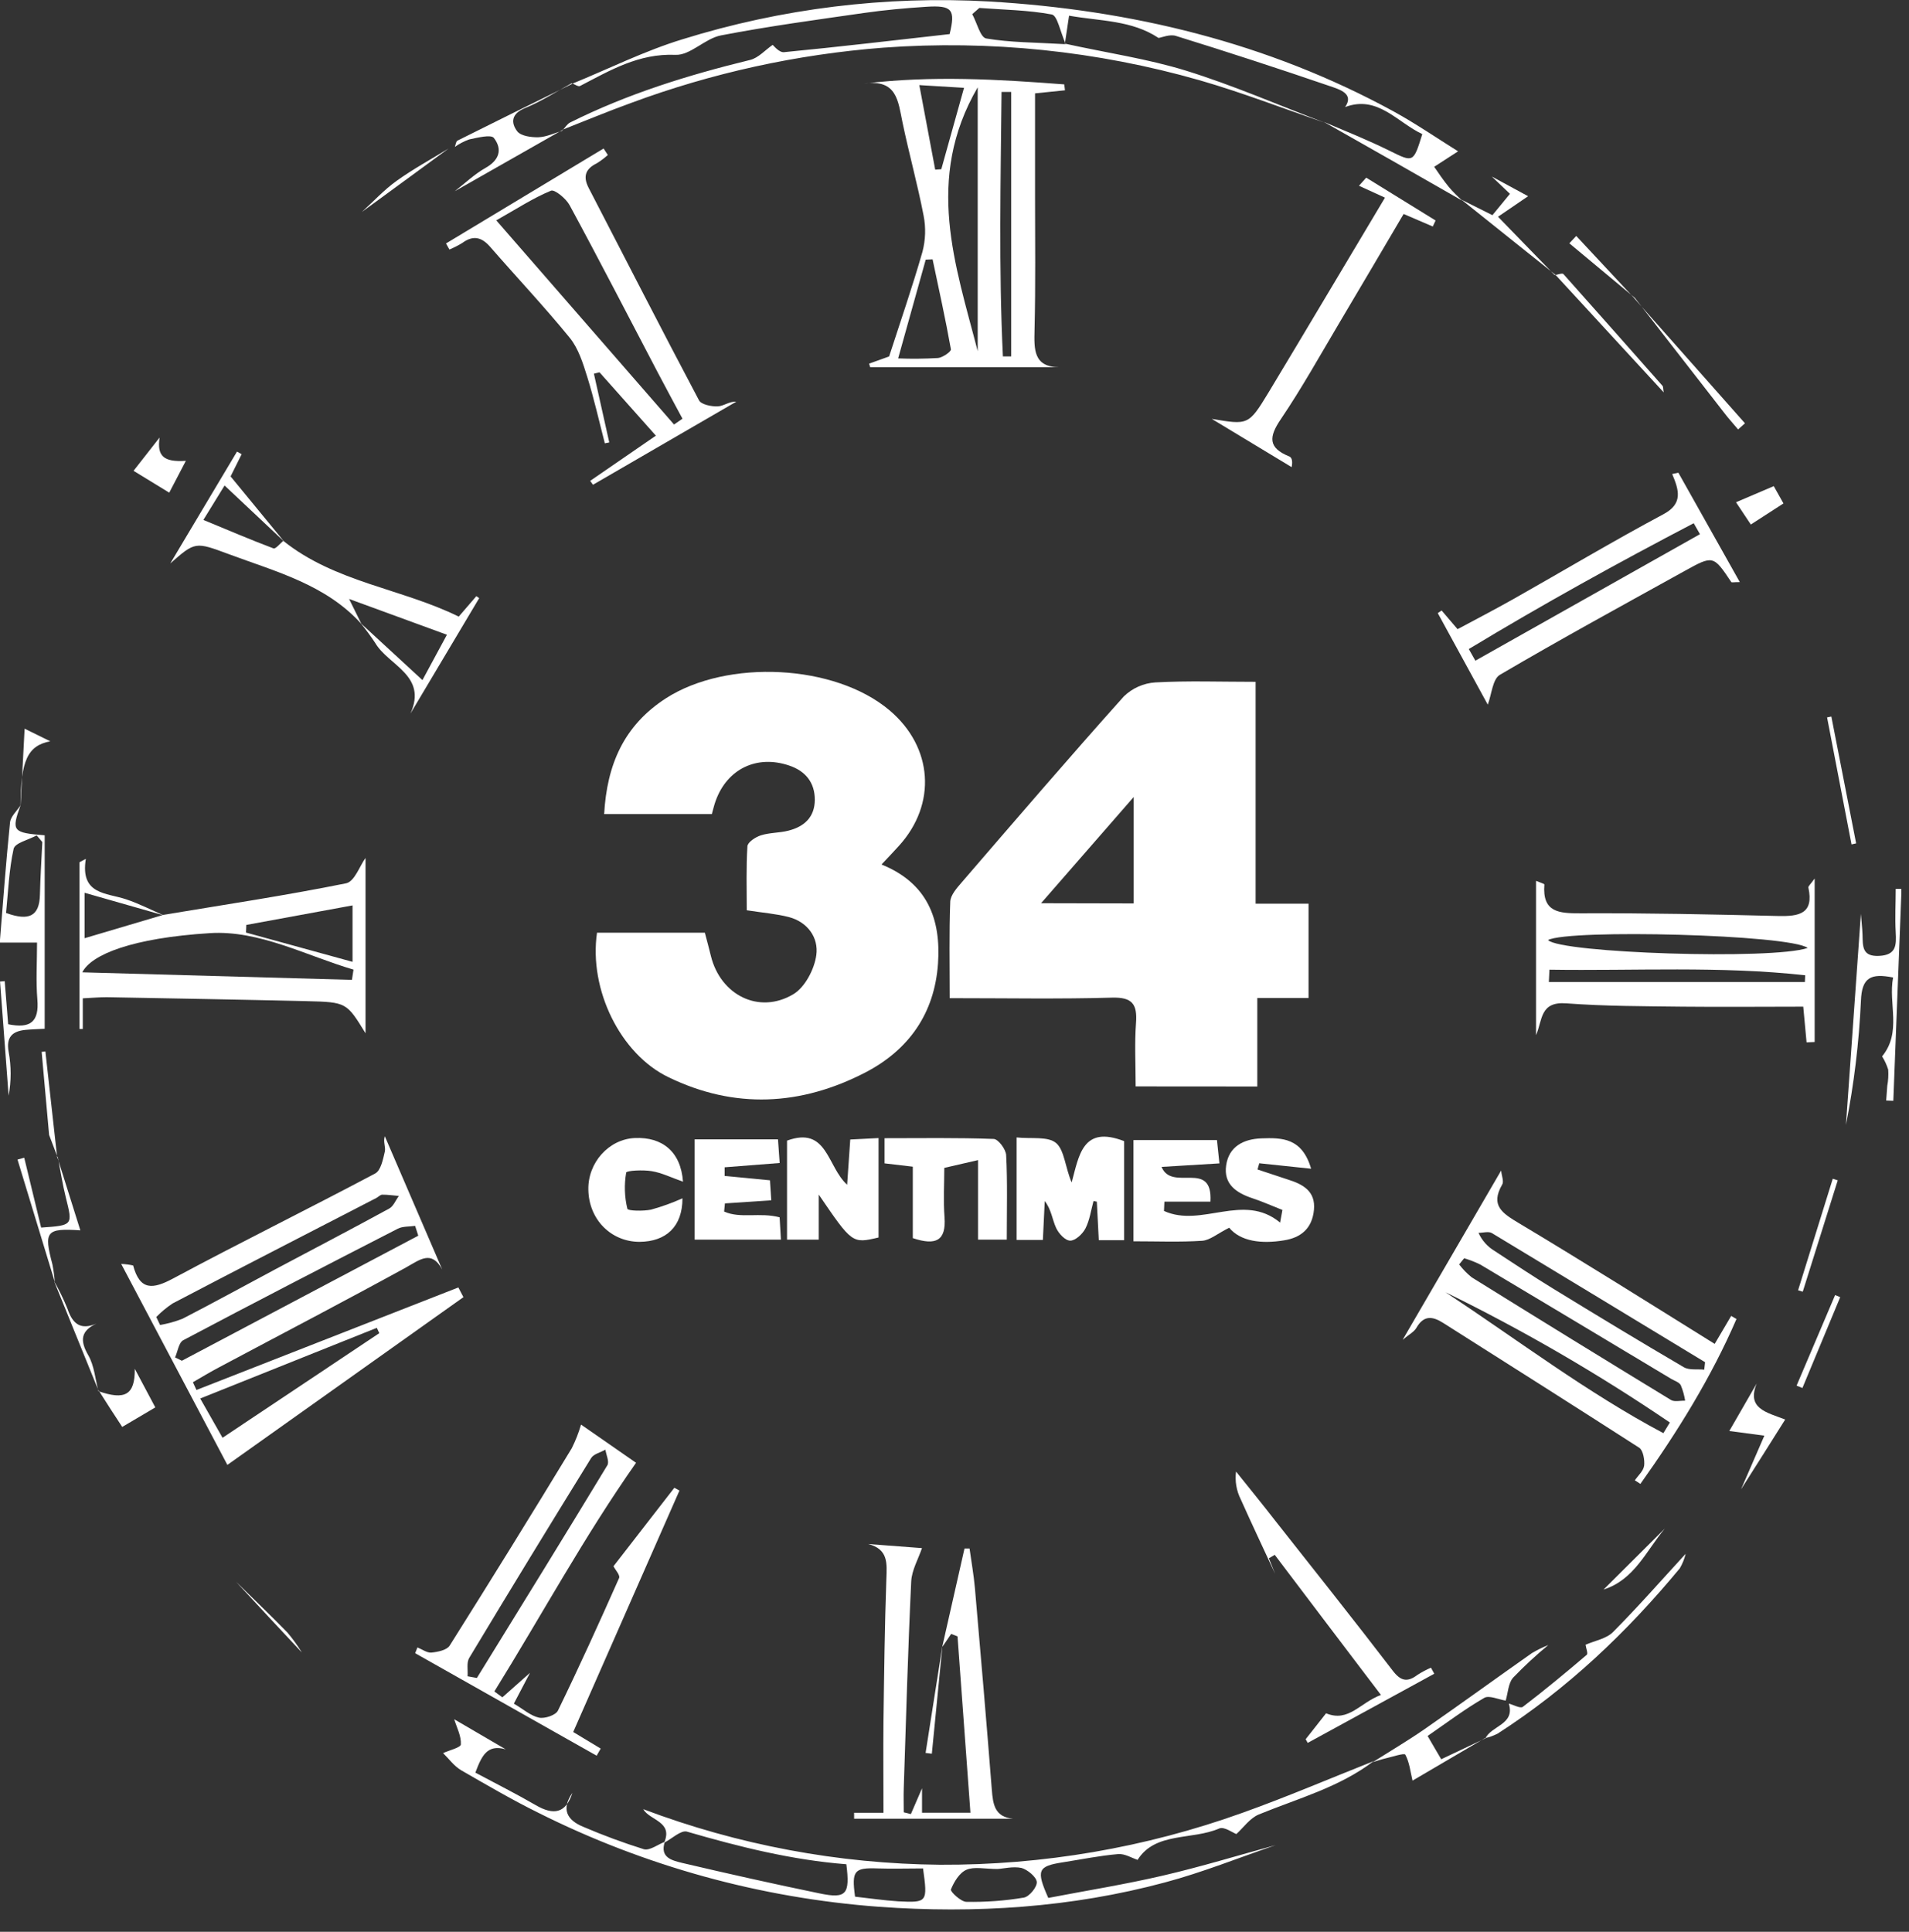 <svg width="84" height="85" viewBox="0 0 84 85" fill="none" xmlns="http://www.w3.org/2000/svg">
<rect x="0" y="0" width="84" height="85" fill="#333333" stroke="none"/>
<g clip-path="url(#clip0_3807_30194)">
<path d="M26.27 41.038H31.014C31.113 41.409 31.201 41.733 31.281 42.063C31.705 43.785 33.399 44.644 34.908 43.746C35.42 43.441 35.834 42.647 35.919 42.026C36.025 41.266 35.547 40.568 34.705 40.349C34.155 40.208 33.579 40.163 32.859 40.052C32.859 39.123 32.829 38.178 32.888 37.237C32.898 37.058 33.247 36.827 33.481 36.755C33.866 36.632 34.301 36.65 34.686 36.55C35.379 36.378 35.849 35.962 35.853 35.197C35.857 34.432 35.443 33.922 34.715 33.68C33.304 33.206 32.005 33.829 31.496 35.223C31.426 35.41 31.383 35.607 31.322 35.82H26.584C26.707 33.645 27.447 31.924 29.302 30.725C32 28.989 36.739 29.22 39.144 31.256C41.056 32.874 41.227 35.379 39.554 37.218C39.328 37.466 39.098 37.712 38.789 38.038C40.812 38.858 41.409 40.439 41.274 42.401C41.12 44.599 39.98 46.205 38.069 47.193C35.242 48.653 32.328 48.812 29.417 47.398C27.301 46.383 25.905 43.545 26.27 41.038Z" fill="white"/>
<path d="M49.971 47.802C49.971 46.834 49.92 45.918 49.987 45.009C50.047 44.189 49.831 43.871 48.931 43.896C46.615 43.962 44.292 43.919 41.79 43.919C41.79 42.449 41.76 41.061 41.813 39.675C41.825 39.383 42.104 39.072 42.321 38.82C44.683 36.081 47.037 33.337 49.452 30.641C49.827 30.277 50.32 30.059 50.842 30.026C52.267 29.948 53.698 30 55.25 30V39.763H57.579V43.91H55.324V47.806L49.971 47.802ZM49.885 39.751V35.068L45.809 39.742L49.885 39.751Z" fill="white"/>
<path d="M8.644 61.159L20.168 56.648L20.392 57.075L10.005 64.456C8.533 61.667 6.981 58.731 5.333 55.613C5.509 55.62 5.685 55.642 5.858 55.681C6.157 56.794 6.723 56.734 7.627 56.248C10.567 54.672 13.56 53.198 16.509 51.633C16.757 51.502 16.853 51.018 16.933 50.67C16.978 50.465 16.849 50.233 16.933 49.995C17.775 51.948 18.617 53.903 19.459 55.859C18.985 54.987 18.483 55.426 17.856 55.773C15.139 57.267 12.388 58.696 9.655 60.154C9.261 60.359 8.876 60.595 8.488 60.818L8.644 61.159ZM16.689 58.66L16.581 58.424L8.81 61.534L9.792 63.262L16.689 58.66ZM18.405 54.37L18.266 53.938C18.009 53.977 17.718 53.952 17.499 54.065C14.348 55.682 11.201 57.308 8.068 58.967C7.863 59.072 7.822 59.465 7.703 59.726L8.002 59.873L18.405 54.37ZM6.877 57.948L7.043 58.299C7.382 58.242 7.713 58.15 8.033 58.024C9.392 57.323 10.731 56.589 12.08 55.867C13.763 54.971 15.455 54.09 17.128 53.175C17.312 53.075 17.411 52.81 17.548 52.621C17.306 52.601 17.064 52.564 16.822 52.566C16.734 52.566 16.648 52.665 16.558 52.712C13.569 54.258 10.577 55.787 7.594 57.353C7.335 57.526 7.094 57.725 6.877 57.948Z" fill="white"/>
<path d="M71.935 65.132C72.079 64.927 72.315 64.722 72.346 64.49C72.376 64.259 72.306 63.816 72.13 63.701C69.26 61.856 66.389 60.037 63.505 58.21C63.025 57.905 62.642 57.868 62.32 58.432C62.219 58.604 62.004 58.711 61.719 58.953L66.053 51.504C66.076 51.738 66.182 51.986 66.1 52.119C65.563 53.048 66.113 53.386 66.838 53.821C69.699 55.533 72.52 57.306 75.45 59.131L76.175 57.901L76.409 58.036C75.292 60.619 73.811 63 72.181 65.292L71.935 65.132ZM64.425 55.364L64.206 55.635C64.367 55.847 64.554 56.039 64.762 56.205C67.673 58.015 70.593 59.812 73.522 61.597C73.68 61.694 73.932 61.624 74.15 61.63C74.113 61.396 74.049 61.166 73.957 60.947C73.885 60.816 73.684 60.757 73.537 60.671C70.74 58.991 67.942 57.315 65.141 55.643C64.911 55.529 64.672 55.435 64.425 55.364ZM74.99 60.265L75.027 59.937C71.903 58.041 68.776 56.148 65.647 54.257C65.502 54.169 65.256 54.245 65.057 54.245C65.207 54.579 65.456 54.858 65.77 55.045C66.623 55.602 67.47 56.168 68.339 56.699C70.248 57.868 72.161 59.028 74.092 60.158C74.33 60.297 74.687 60.234 74.99 60.265ZM63.609 56.861C66.789 58.961 69.83 61.275 73.192 63.059C73.287 62.903 73.381 62.745 73.477 62.59C70.327 60.45 67.03 58.535 63.609 56.861Z" fill="white"/>
<path d="M38.243 16L39.123 15.684C39.623 14.138 40.148 12.623 40.589 11.083C40.727 10.561 40.745 10.014 40.64 9.484C40.376 8.111 39.998 6.759 39.712 5.384C39.519 4.465 39.476 3.461 38.014 3.68C41.013 3.315 43.923 3.491 46.83 3.713L46.861 3.973L45.544 4.108V8.562C45.544 10.542 45.571 12.525 45.522 14.507C45.501 15.373 45.471 16.148 46.608 16.158H38.291L38.243 16ZM43.021 15.448V3.842C40.669 7.887 42.047 11.678 43.021 15.453V15.448ZM44.13 15.682H44.495V4.045H44.07C44.033 7.924 43.943 11.805 44.13 15.686V15.682ZM39.519 15.77C40.106 15.793 40.695 15.787 41.282 15.752C41.487 15.727 41.86 15.467 41.842 15.37C41.606 14.044 41.313 12.73 41.036 11.411L40.734 11.424C40.349 12.808 39.964 14.188 39.519 15.774V15.77ZM42.418 3.864L40.452 3.745C40.708 5.105 40.929 6.284 41.151 7.465L41.419 7.446C41.739 6.3 42.061 5.15 42.418 3.869V3.864Z" fill="white"/>
<path d="M67.589 45.548V38.758C67.794 38.844 67.958 38.887 67.956 38.918C67.857 40.148 68.596 40.189 69.551 40.185C72.448 40.172 75.347 40.232 78.244 40.304C79.154 40.324 79.825 40.215 79.573 39.053C79.56 38.994 79.671 38.905 79.849 38.655V45.848L79.493 45.864L79.347 44.294C77.57 44.294 75.806 44.312 74.043 44.294C72.337 44.273 70.629 44.275 68.93 44.148C67.751 44.054 67.878 44.886 67.589 45.548ZM79.542 41.71C78.752 41.116 69.04 40.874 68.116 41.362C68.661 41.938 78.002 42.243 79.542 41.71ZM68.179 42.666L68.153 43.207H79.419L79.431 42.912C75.689 42.498 71.931 42.723 68.179 42.666Z" fill="white"/>
<path d="M26.994 68.915L29.673 65.462L29.897 65.585L25.222 76.208L26.432 76.938L26.254 77.251L18.268 72.741L18.368 72.487C18.573 72.569 18.793 72.733 18.983 72.714C19.264 72.687 19.66 72.605 19.785 72.409C21.599 69.53 23.389 66.636 25.157 63.726C25.325 63.391 25.462 63.042 25.567 62.682L27.988 64.363C25.706 67.607 23.83 71.076 21.753 74.424L22.106 74.682C22.516 74.321 22.921 73.962 23.322 73.604C23.096 74.037 22.869 74.469 22.61 74.961C23.02 75.197 23.338 75.492 23.713 75.576C23.965 75.632 24.451 75.47 24.55 75.267C25.489 73.341 26.372 71.388 27.242 69.432C27.293 69.306 27.084 69.087 26.994 68.915ZM20.574 73.756L20.984 73.831C22.905 70.715 24.831 67.601 26.725 64.472C26.819 64.316 26.674 64.017 26.639 63.785C26.434 63.906 26.124 63.972 26.012 64.154C24.206 67.074 22.418 70.004 20.648 72.946C20.521 73.155 20.595 73.483 20.574 73.756Z" fill="white"/>
<path d="M7.188 40.254C9.87 39.807 12.562 39.404 15.227 38.866C15.605 38.791 15.842 38.071 16.084 37.751V45.464C15.252 44.111 15.252 44.094 13.503 44.051C10.571 43.982 7.637 43.931 4.703 43.877C4.371 43.877 4.039 43.906 3.643 43.926V45.275H3.498V37.938L3.777 37.79C3.52 39.373 4.681 39.278 5.544 39.568C6.116 39.758 6.657 40.039 7.207 40.277L3.721 39.282V41.282L7.188 40.254ZM3.621 42.782L15.486 43.114L15.555 42.663C13.462 42.048 11.412 40.921 9.236 41.058C5.8 41.273 4.017 42.001 3.621 42.782ZM10.838 40.697L10.825 41.033L15.512 42.321V39.838L10.838 40.697Z" fill="white"/>
<path d="M26.614 19.506C26.36 18.526 26.139 17.535 25.837 16.572C25.651 15.975 25.45 15.331 25.069 14.862C23.951 13.49 22.731 12.197 21.571 10.864C21.187 10.421 20.812 10.345 20.341 10.69C20.16 10.801 19.971 10.898 19.775 10.979L19.625 10.712L26.559 6.534L26.746 6.819C26.595 6.956 26.432 7.079 26.258 7.186C25.764 7.43 25.643 7.758 25.899 8.262C27.515 11.38 29.112 14.509 30.756 17.611C30.854 17.802 31.301 17.89 31.576 17.88C31.851 17.87 32.076 17.658 32.396 17.675L26.092 21.33L25.969 21.158L28.86 19.169L26.379 16.381L26.133 16.443L26.809 19.467L26.614 19.506ZM21.837 9.695L29.659 18.679L30.03 18.423C29.673 17.757 29.313 17.093 28.96 16.422C27.668 13.962 26.393 11.481 25.064 9.029C24.907 8.736 24.404 8.324 24.244 8.391C23.461 8.713 22.741 9.185 21.837 9.695Z" fill="white"/>
<path d="M25.179 3.684C26.795 3.024 28.369 2.236 30.032 1.728C34.396 0.371 38.967 -0.192 43.529 0.065C49.774 0.434 55.771 1.871 61.311 4.897C62.289 5.433 63.212 6.068 64.159 6.659L63.107 7.339C63.312 7.637 63.517 7.942 63.751 8.225C63.927 8.44 64.138 8.635 64.335 8.826C63.294 8.233 62.256 7.637 61.215 7.044L58.248 5.361C59.214 5.771 60.202 6.169 61.149 6.636C62.188 7.149 62.191 7.173 62.584 5.9C61.487 5.39 60.622 4.17 59.187 4.711C59.597 4.12 58.945 3.936 58.508 3.786C56.265 3.018 54.01 2.283 51.742 1.58C51.476 1.496 51.127 1.648 50.978 1.67C49.797 0.885 48.429 0.934 47.041 0.69C46.969 1.174 46.912 1.553 46.857 1.92C48.72 2.331 50.502 2.587 52.202 3.114C54.264 3.755 56.257 4.625 58.279 5.394C56.45 4.768 54.644 4.067 52.788 3.532C48.269 2.241 43.558 1.755 38.871 2.097C35.068 2.389 31.324 3.21 27.748 4.537C26.735 4.904 25.741 5.32 24.738 5.713L24.751 5.736C24.861 5.619 24.956 5.457 25.083 5.392C27.605 4.131 30.274 3.304 33.005 2.638C33.37 2.55 33.669 2.201 33.999 1.974C34.028 1.994 34.278 2.316 34.496 2.296C36.921 2.062 39.34 1.775 41.786 1.5C42.049 0.422 41.905 0.223 40.749 0.299C39.841 0.358 38.93 0.44 38.028 0.569C35.921 0.871 33.809 1.156 31.722 1.558C31.023 1.691 30.377 2.439 29.727 2.413C28.105 2.343 26.846 3.097 25.522 3.784C25.442 3.825 25.276 3.702 25.148 3.657L25.179 3.684ZM43.092 0.35L42.781 0.623C42.986 0.996 43.135 1.648 43.396 1.693C44.441 1.871 45.52 1.865 46.896 1.945C46.645 1.375 46.527 0.684 46.281 0.637C45.241 0.442 44.163 0.43 43.092 0.35Z" fill="white"/>
<path d="M41.465 72.439C41.791 71.003 42.116 69.568 42.44 68.134H42.662C42.742 68.712 42.846 69.29 42.898 69.873C43.156 72.829 43.41 75.785 43.642 78.744C43.693 79.386 43.763 79.95 44.583 80.025H37.583V79.763H38.875C38.875 78.354 38.861 77.036 38.875 75.718C38.904 73.637 38.928 71.554 39.002 69.473C39.027 68.786 39.092 68.165 38.203 67.937L40.569 68.117C40.407 68.597 40.12 69.085 40.095 69.583C39.951 72.616 39.867 75.65 39.767 78.684C39.755 79.037 39.767 79.39 39.767 79.742L40.081 79.82L40.571 78.686V79.759H42.701C42.51 77.163 42.322 74.582 42.133 72.001L41.854 71.892L41.477 72.445L41.465 72.439Z" fill="white"/>
<path d="M73.852 20.8L76.555 25.612C76.298 25.612 76.2 25.636 76.181 25.612C75.39 24.431 75.386 24.425 74.117 25.128C71.402 26.633 68.675 28.119 65.998 29.692C65.676 29.88 65.637 30.551 65.465 31.004C64.792 29.774 64.03 28.375 63.265 26.977L63.435 26.862L64.136 27.683C64.956 27.246 65.776 26.817 66.597 26.356C68.796 25.113 70.966 23.816 73.192 22.627C74.064 22.163 73.881 21.571 73.58 20.857L73.852 20.8ZM74.802 23.504L74.527 23.022C71.173 24.773 67.866 26.602 64.63 28.558L64.919 29.07L74.802 23.504Z" fill="white"/>
<path d="M19.986 75.647C20.74 76.089 21.496 76.531 22.253 76.971C21.433 76.733 21.194 77.262 20.917 77.996C21.823 78.48 22.717 78.929 23.582 79.431C24.359 79.882 24.9 79.792 25.187 78.884C24.693 79.595 24.933 80.083 25.673 80.383C26.541 80.755 27.427 81.083 28.328 81.365C28.585 81.439 28.944 81.16 29.253 81.039C29.023 81.742 29.579 81.859 30.018 81.969C32.035 82.443 34.057 82.896 36.084 83.314C37.239 83.552 37.409 83.347 37.241 82.027C34.856 81.842 32.525 81.26 30.229 80.592C29.965 80.514 29.561 80.907 29.222 81.082C29.632 80.143 28.593 80.106 28.302 79.603C32.477 81.18 36.899 82.008 41.362 82.049C45.898 82.07 50.403 81.297 54.672 79.763C56.618 79.068 58.52 78.252 60.444 77.49C58.931 78.644 57.114 79.13 55.394 79.835C54.998 79.997 54.711 80.421 54.402 80.698C54.248 80.643 53.866 80.36 53.651 80.452C52.452 80.975 50.834 80.594 50.057 81.834C49.807 81.754 49.493 81.555 49.2 81.58C48.38 81.65 47.582 81.814 46.775 81.941C45.665 82.113 45.583 82.285 46.127 83.509C47.791 83.189 49.493 82.917 51.168 82.527C52.843 82.138 54.477 81.637 56.13 81.186C54.51 81.74 52.913 82.386 51.263 82.826C47.139 83.936 42.914 84.204 38.676 83.899C33.458 83.513 28.366 82.108 23.689 79.763C22.53 79.191 21.409 78.533 20.291 77.891C19.984 77.711 19.758 77.393 19.496 77.137C19.771 77.01 20.271 76.895 20.279 76.754C20.3 76.385 20.099 76.013 19.986 75.647ZM43.894 82.236C43.324 82.236 42.869 82.121 42.524 82.271C42.217 82.402 41.977 82.804 41.842 83.138C41.807 83.224 42.278 83.677 42.52 83.681C43.368 83.697 44.216 83.635 45.052 83.495C45.29 83.454 45.641 83.025 45.62 82.804C45.6 82.582 45.21 82.263 44.946 82.189C44.566 82.111 44.14 82.224 43.894 82.236ZM40.614 82.211C39.914 82.211 39.273 82.232 38.631 82.211C37.587 82.172 37.468 82.302 37.624 83.454C38.25 83.522 38.887 83.618 39.529 83.659C40.81 83.722 40.821 83.698 40.616 82.211H40.614Z" fill="white"/>
<path d="M54.086 54.02C53.559 54.286 53.237 54.572 52.897 54.594C51.919 54.658 50.932 54.617 49.875 54.617V50.163H53.549C53.577 50.436 53.612 50.758 53.657 51.189L51.111 51.344C51.57 52.462 53.366 50.992 53.262 52.872H51.236L51.218 53.282C52.874 54.038 54.713 52.45 56.327 53.794L56.429 53.239C55.992 53.067 55.56 52.872 55.113 52.724C54.404 52.488 53.834 52.109 53.953 51.279C54.071 50.448 54.715 50.116 55.509 50.088C56.403 50.057 57.294 50.057 57.692 51.424L55.41 51.184L55.334 51.457C55.777 51.605 56.22 51.754 56.665 51.898C57.321 52.103 57.895 52.404 57.817 53.231C57.739 54.057 57.239 54.461 56.495 54.576C55.513 54.738 54.588 54.627 54.086 54.02Z" fill="white"/>
<path d="M49.465 54.569H48.349C48.321 53.985 48.292 53.429 48.263 52.874L48.117 52.845C48.005 53.255 47.949 53.686 47.761 54.053C47.636 54.295 47.322 54.588 47.094 54.588C46.867 54.588 46.58 54.27 46.469 54.024C46.299 53.653 46.264 53.222 45.971 52.847L45.889 54.557H44.733V50.047C45.37 50.118 46.117 49.985 46.477 50.299C46.838 50.612 46.875 51.385 47.156 52.029C47.478 50.846 47.634 49.499 49.465 50.211V54.569Z" fill="white"/>
<path d="M15.906 27.457C14.335 25.718 12.148 25.157 10.067 24.382C8.589 23.834 8.591 23.828 7.492 24.792L10.428 19.871L10.633 19.984C10.481 20.291 10.327 20.599 10.147 20.962L12.496 23.822L9.882 21.362C9.558 21.884 9.286 22.327 8.949 22.877C10.048 23.332 11.034 23.752 12.035 24.13C12.123 24.164 12.318 23.924 12.464 23.797C14.748 25.626 17.677 25.895 20.185 27.131L20.96 26.231L21.085 26.319L18.061 31.396C18.819 29.716 17.095 29.284 16.513 28.294C16.312 27.988 16.095 27.694 15.863 27.412L18.588 29.924L19.666 27.929L15.361 26.354L15.906 27.457Z" fill="white"/>
<path d="M60.942 8.697L59.798 8.174L60.116 7.817L63.169 9.702L63.045 9.966L61.762 9.415C60.817 11.018 59.89 12.599 58.953 14.173C58.1 15.608 57.292 17.064 56.36 18.442C55.828 19.223 55.792 19.705 56.727 20.082C56.829 20.121 56.893 20.26 56.835 20.554L53.319 18.43C54.914 18.7 54.939 18.717 55.812 17.279C57.487 14.501 59.136 11.715 60.942 8.697Z" fill="white"/>
<path d="M38.658 50.075V54.45C37.499 54.721 37.499 54.721 36.027 52.562V54.545H34.631V50.188C36.41 49.534 36.39 51.332 37.276 52.129L37.413 50.139L38.658 50.075Z" fill="white"/>
<path d="M44.3 54.545H43.035V51.045L41.551 51.387C41.551 52.076 41.505 52.822 41.561 53.556C41.639 54.596 41.177 54.817 40.165 54.477V51.334L38.922 51.188V50.081C40.538 50.081 42.129 50.054 43.718 50.114C43.923 50.114 44.261 50.569 44.273 50.827C44.335 52.017 44.3 53.21 44.3 54.545Z" fill="white"/>
<path d="M30.565 54.545V50.131H34.233C34.254 50.443 34.278 50.769 34.307 51.172L31.886 51.361V51.742L33.879 51.933C33.897 52.197 33.915 52.476 33.938 52.813L31.898 52.95L31.863 53.309C32.589 53.633 33.442 53.329 34.305 53.563C34.321 53.834 34.34 54.147 34.362 54.543L30.565 54.545Z" fill="white"/>
<path d="M56.107 69.247C55.601 68.152 55.082 67.059 54.594 65.966C54.405 65.59 54.334 65.166 54.389 64.749C54.967 65.472 55.55 66.184 56.122 66.922C57.848 69.112 59.585 71.293 61.28 73.505C61.635 73.969 61.922 74.032 62.367 73.698C62.557 73.575 62.757 73.468 62.965 73.378L63.111 73.645L57.542 76.687L57.452 76.525L58.35 75.385C59.343 75.795 59.835 74.922 60.764 74.578C59.123 72.425 57.612 70.418 56.091 68.412L55.833 68.564L56.107 69.247Z" fill="white"/>
<path d="M30.053 51.994C29.536 51.812 29.118 51.603 28.679 51.531C28.3 51.467 27.57 51.502 27.553 51.594C27.462 52.123 27.479 52.664 27.605 53.185C27.627 53.282 28.302 53.296 28.648 53.224C29.121 53.093 29.583 52.927 30.03 52.726C30.03 53.975 29.306 54.631 28.144 54.641C26.889 54.641 25.911 53.661 25.889 52.349C25.862 51.156 26.791 50.12 27.939 50.073C29.136 50.022 29.958 50.668 30.053 51.994Z" fill="white"/>
<path d="M0.902 35.44C0.492 36.572 0.56 36.642 1.966 36.753V45.265C1.624 45.284 1.368 45.29 1.113 45.316C0.537 45.376 0.267 45.636 0.379 46.272C0.498 46.912 0.498 47.569 0.379 48.209C0.254 46.536 0.128 44.863 0.002 43.188L0.207 43.17L0.359 45.066C1.345 45.271 1.726 44.952 1.644 43.98C1.577 43.16 1.63 42.34 1.63 41.474H-0.01C0.129 39.769 0.258 37.974 0.441 36.187C0.468 35.926 0.738 35.691 0.896 35.443L0.902 35.44ZM1.862 37.05L1.614 36.757C1.261 36.952 0.658 37.087 0.599 37.349C0.394 38.28 0.359 39.252 0.267 40.17C1.277 40.539 1.737 40.312 1.757 39.365C1.776 38.594 1.825 37.821 1.862 37.05Z" fill="white"/>
<path d="M82.816 46.481C83.696 45.403 83.079 44.172 83.3 43.01C82.316 42.815 81.922 43.01 81.885 44.035C81.801 45.87 81.581 47.695 81.225 49.497C81.442 46.422 81.66 43.346 81.883 40.211C81.91 40.552 81.945 40.845 81.955 41.14C81.971 41.63 81.928 42.098 82.689 42.059C83.45 42.02 83.445 41.577 83.415 41.017C83.38 40.384 83.415 39.746 83.415 39.11H83.671C83.551 42.218 83.43 45.327 83.31 48.435L82.996 48.423C83.013 48.207 83.027 47.99 83.044 47.775C83.088 47.541 83.101 47.303 83.085 47.065C83.021 46.86 82.931 46.663 82.816 46.481Z" fill="white"/>
<path d="M68.128 72.382C67.585 72.83 67.068 73.309 66.58 73.817C66.365 74.061 66.357 74.483 66.254 74.826C65.934 74.779 65.526 74.58 65.309 74.707C64.464 75.195 63.681 75.787 62.818 76.382C63.058 76.792 63.246 77.122 63.417 77.407L65.354 76.489L65.334 76.482L62.154 78.348C62.061 77.959 62.02 77.542 61.836 77.204C61.793 77.124 61.264 77.3 60.962 77.37C60.774 77.413 60.591 77.479 60.405 77.534C61.163 77.054 61.938 76.597 62.676 76.087C64.263 74.984 65.826 73.848 67.406 72.737C67.637 72.6 67.879 72.481 68.128 72.382Z" fill="white"/>
<path d="M20.009 8.414C20.457 8.068 20.874 7.664 21.362 7.389C21.977 7.044 22.114 6.569 21.733 6.071C21.604 5.905 21.011 6.06 20.642 6.136C20.419 6.216 20.207 6.326 20.015 6.464C20.052 6.37 20.062 6.222 20.127 6.189C21.809 5.349 23.493 4.515 25.179 3.688L25.151 3.664C24.472 4.035 23.818 4.465 23.1 4.756C22.506 5 22.465 5.392 22.762 5.781C22.926 5.987 23.377 6.048 23.699 6.038C24.049 6.025 24.396 5.855 24.745 5.753L24.732 5.73L20.009 8.414Z" fill="white"/>
<path d="M66.391 74.957C66.597 75.012 66.9 75.184 67.007 75.102C67.968 74.368 68.901 73.595 69.822 72.81C69.885 72.757 69.789 72.521 69.768 72.369C70.178 72.189 70.685 72.105 70.978 71.808C72.081 70.698 73.114 69.519 74.172 68.367C74.119 68.591 74.033 68.806 73.916 69.005C71.591 71.814 68.973 74.305 65.893 76.283C65.715 76.372 65.528 76.439 65.334 76.482L65.354 76.505C65.608 75.92 66.677 75.896 66.391 74.957Z" fill="white"/>
<path d="M76.61 65.53C76.911 64.835 77.211 64.14 77.635 63.17L76.093 62.965L77.299 60.872C76.85 61.975 77.709 62.135 78.552 62.459C77.891 63.507 77.256 64.519 76.61 65.53Z" fill="white"/>
<path d="M4.326 61.21C5.499 61.62 5.942 61.382 5.931 60.228L6.834 61.926L5.378 62.785C5.04 62.268 4.689 61.735 4.353 61.198C4.349 61.192 4.326 61.21 4.326 61.21Z" fill="white"/>
<path d="M64.308 8.787L65.67 9.468L66.441 8.529L65.643 7.768L67.24 8.633L65.916 9.537L68.409 12.104L68.429 12.082L64.308 8.787Z" fill="white"/>
<path d="M3.535 54.135C2.032 54.036 1.921 54.174 2.305 55.627C2.356 55.885 2.391 56.145 2.411 56.406L0.771 51.022L1.066 50.938C1.316 51.964 1.564 53.003 1.81 54.014C3.215 53.915 3.203 53.917 2.897 52.693C2.749 52.103 2.659 51.498 2.542 50.899L2.524 50.918L3.535 54.135Z" fill="white"/>
<path d="M7.022 19.252C6.901 20.072 7.203 20.341 8.178 20.277L7.447 21.677L5.876 20.716L7.022 19.252Z" fill="white"/>
<path d="M68.409 12.104C68.542 12.086 68.745 12.004 68.794 12.059C70.258 13.7 71.708 15.34 73.157 16.98C73.186 17.015 73.176 17.087 73.207 17.265C71.566 15.481 69.996 13.78 68.429 12.076L68.409 12.104Z" fill="white"/>
<path d="M71.905 13.118L76.782 18.625L76.479 18.895C76.274 18.649 76.056 18.411 75.864 18.159C74.55 16.473 73.239 14.785 71.929 13.097L71.905 13.118Z" fill="white"/>
<path d="M76.388 22.099L78.049 21.39L78.476 22.151L77.04 23.079L76.388 22.099Z" fill="white"/>
<path d="M81.471 37.154L80.395 31.565L80.583 31.528C80.948 33.39 81.312 35.25 81.674 37.109L81.471 37.154Z" fill="white"/>
<path d="M2.376 56.363C2.603 56.759 2.802 57.17 2.973 57.593C3.196 58.258 3.557 58.537 4.242 58.237C3.565 58.557 3.502 58.969 3.881 59.625C4.148 60.087 4.191 60.677 4.33 61.212C4.33 61.212 4.349 61.198 4.345 61.212C3.686 59.594 3.03 57.977 2.376 56.363Z" fill="white"/>
<path d="M17.683 74.034L13.583 70.73L17.683 74.034Z" fill="white"/>
<path d="M80.864 51.935C80.352 53.575 79.838 55.209 79.325 56.835L79.12 56.772L80.645 51.865L80.864 51.935Z" fill="white"/>
<path d="M71.925 13.097L69.055 10.706L69.358 10.382L71.909 13.117L71.925 13.097Z" fill="white"/>
<path d="M79.054 60.967C79.62 59.639 80.185 58.312 80.749 56.983L80.973 57.075L79.31 61.073L79.054 60.967Z" fill="white"/>
<path d="M19.734 6.538L15.922 9.328C16.431 8.867 16.898 8.353 17.452 7.957C18.178 7.436 18.969 7.006 19.734 6.538Z" fill="white"/>
<path d="M2.532 50.912C2.376 50.502 2.223 50.092 2.161 49.938L1.833 46.282L1.997 46.262C2.172 47.816 2.345 49.371 2.516 50.928L2.532 50.912Z" fill="white"/>
<path d="M41.467 72.434C41.313 74.011 41.159 75.588 41.003 77.163L40.728 77.129C40.974 75.566 41.22 74.004 41.464 72.442L41.467 72.434Z" fill="white"/>
<path d="M10.387 69.598C11.139 70.34 11.902 71.068 12.642 71.826C12.877 72.104 13.091 72.398 13.282 72.708C12.308 71.671 11.343 70.634 10.387 69.598Z" fill="white"/>
<path d="M0.906 35.442C0.964 34.35 1.019 33.259 1.083 32.062L2.212 32.617C1.214 32.806 0.914 33.468 0.902 35.44L0.906 35.442Z" fill="white"/>
<path d="M73.256 67.256C72.436 68.236 71.915 69.512 70.56 69.94L73.256 67.256Z" fill="white"/>
<path d="M17.152 10.562L20.054 8.379L17.152 10.562Z" fill="white"/>
<path d="M25.681 70.73L23.291 73.633L25.681 70.73Z" fill="white"/>
<path d="M56.107 81.217L59.626 79.65L56.107 81.217Z" fill="white"/>
</g>
<defs>
<clipPath id="clip0_3807_30194">
<rect width="83.663" height="84.016" fill="white"/>
</clipPath>
</defs>
</svg>
